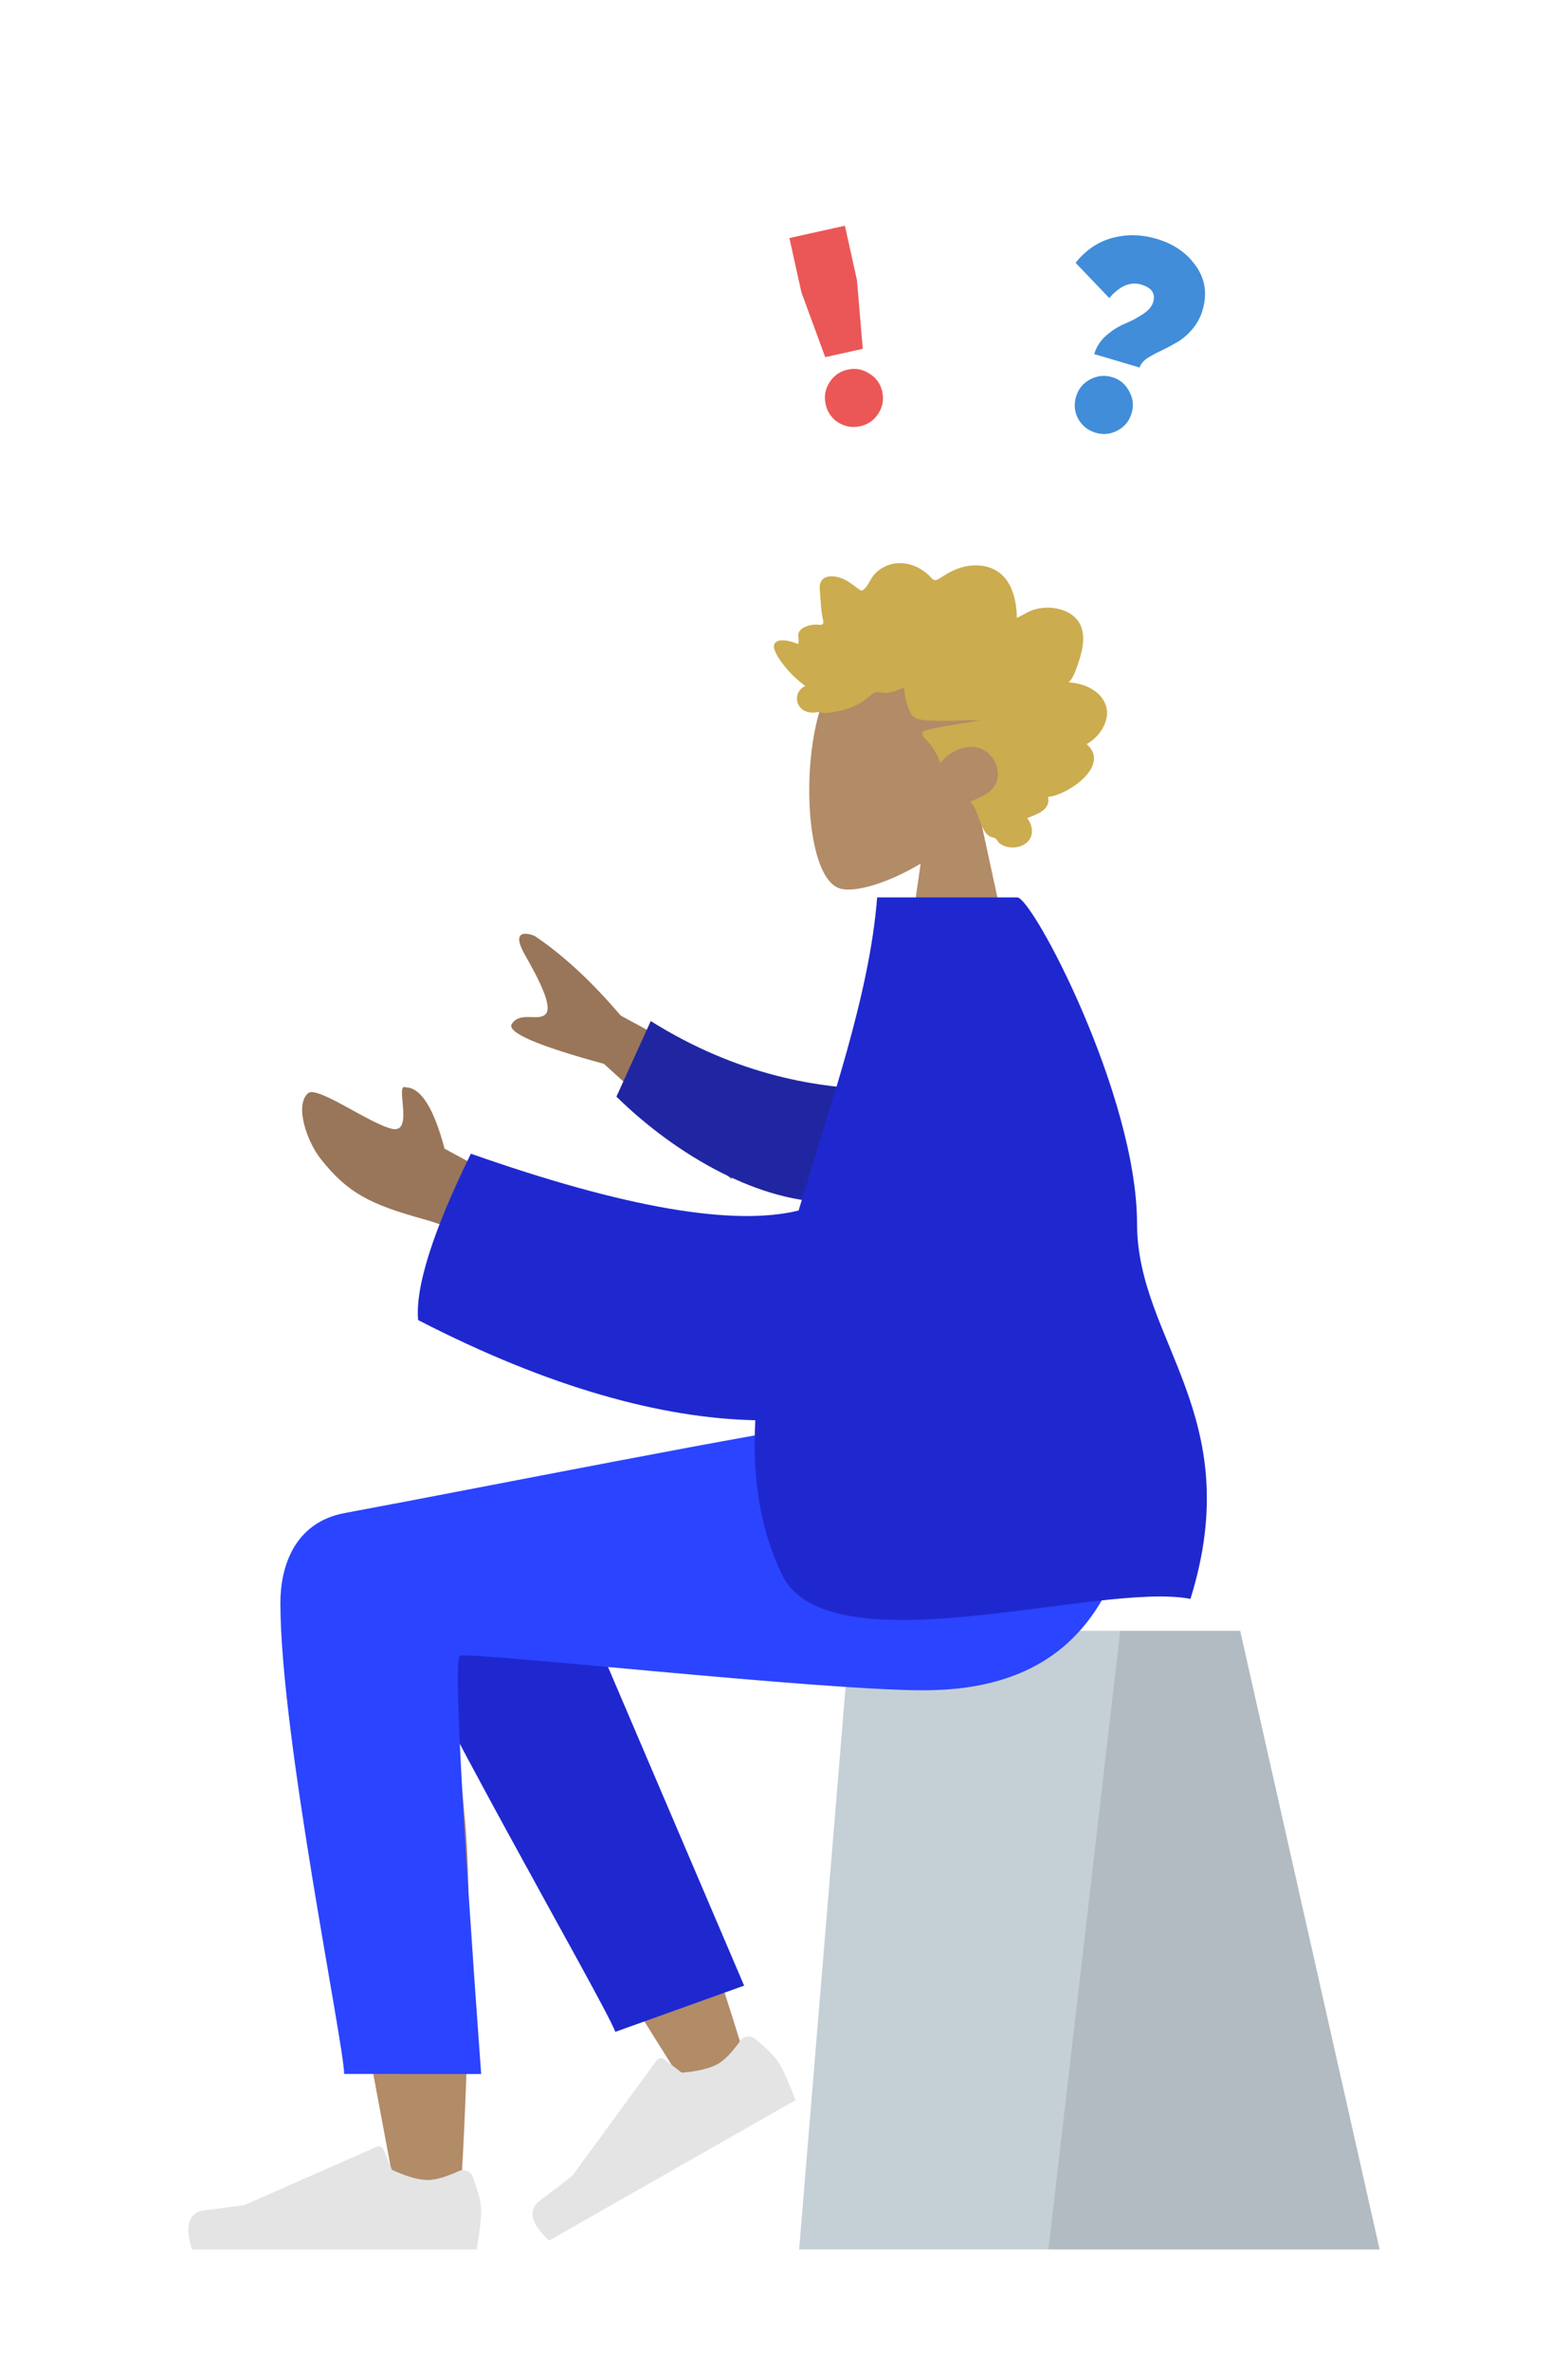 <svg width="90" height="136" viewBox="0 0 90 136" fill="none" xmlns="http://www.w3.org/2000/svg">
<path d="M47.366 20.497L46.002 16.784L45.309 13.66L48.496 12.954L49.188 16.078L49.521 20.019L47.366 20.497ZM50.411 23.738C50.168 24.12 49.823 24.361 49.375 24.46C48.927 24.559 48.507 24.488 48.115 24.248C47.734 24.005 47.492 23.654 47.39 23.196C47.291 22.748 47.363 22.333 47.606 21.951C47.857 21.557 48.207 21.31 48.655 21.211C49.103 21.112 49.518 21.189 49.902 21.442C50.294 21.683 50.54 22.027 50.639 22.475C50.741 22.933 50.665 23.355 50.411 23.738Z" fill="#EB5757"/>
<path d="M62.804 20.32C62.928 19.901 63.163 19.542 63.507 19.244C63.864 18.938 64.22 18.715 64.573 18.575C64.929 18.424 65.265 18.246 65.582 18.04C65.912 17.826 66.115 17.591 66.191 17.335C66.337 16.845 66.108 16.51 65.504 16.331C64.88 16.146 64.27 16.405 63.672 17.107L61.736 15.081C62.319 14.353 63.022 13.877 63.844 13.653C64.677 13.433 65.528 13.451 66.398 13.709C67.38 14 68.131 14.523 68.653 15.278C69.178 16.023 69.301 16.866 69.022 17.807C68.895 18.236 68.69 18.61 68.407 18.926C68.137 19.236 67.848 19.478 67.54 19.654C67.232 19.83 66.929 19.99 66.63 20.135C66.334 20.27 66.069 20.414 65.835 20.567C65.611 20.723 65.47 20.899 65.412 21.093L62.804 20.32ZM64.142 24.705C63.744 24.921 63.325 24.964 62.886 24.833C62.446 24.703 62.113 24.438 61.887 24.037C61.671 23.639 61.63 23.215 61.763 22.765C61.893 22.326 62.157 21.998 62.555 21.782C62.966 21.559 63.391 21.512 63.831 21.642C64.271 21.773 64.597 22.042 64.81 22.45C65.036 22.851 65.084 23.271 64.954 23.71C64.82 24.16 64.55 24.492 64.142 24.705Z" fill="#418DD9"/>
<path fill-rule="evenodd" clip-rule="evenodd" d="M56.223 46.772C57.558 45.223 58.462 43.326 58.311 41.199C57.876 35.072 49.245 36.42 47.566 39.512C45.887 42.605 46.087 50.449 48.256 51.002C49.122 51.222 50.965 50.682 52.841 49.565L51.664 57.798H58.617L56.223 46.772Z" fill="#B28B67"/>
<path fill-rule="evenodd" clip-rule="evenodd" d="M61.342 39.159C61.567 38.94 61.689 38.626 61.795 38.328C61.905 38.018 62.012 37.705 62.085 37.383C62.231 36.739 62.233 35.998 61.768 35.498C61.395 35.097 60.836 34.917 60.319 34.878C59.975 34.852 59.622 34.9 59.292 35.007C58.965 35.113 58.683 35.325 58.366 35.456C58.354 34.762 58.234 34.036 57.877 33.444C57.535 32.873 56.988 32.553 56.365 32.469C55.727 32.382 55.096 32.53 54.524 32.835C54.38 32.912 54.239 32.992 54.103 33.083C53.989 33.159 53.871 33.251 53.738 33.281C53.589 33.316 53.515 33.231 53.419 33.124C53.305 32.998 53.178 32.887 53.042 32.789C52.445 32.355 51.661 32.177 50.969 32.437C50.651 32.557 50.34 32.76 50.124 33.041C49.931 33.291 49.794 33.687 49.528 33.861C49.415 33.935 49.335 33.837 49.232 33.765C49.078 33.656 48.93 33.536 48.774 33.431C48.554 33.282 48.317 33.171 48.062 33.112C47.69 33.027 47.175 33.047 47.068 33.529C47.028 33.711 47.059 33.904 47.072 34.087C47.089 34.338 47.108 34.588 47.13 34.839C47.147 35.029 47.168 35.212 47.204 35.399C47.223 35.498 47.284 35.684 47.241 35.783C47.187 35.908 46.938 35.837 46.831 35.842C46.621 35.85 46.41 35.886 46.216 35.975C46.066 36.044 45.907 36.145 45.844 36.316C45.805 36.42 45.815 36.528 45.833 36.636C45.855 36.765 45.83 36.834 45.814 36.964C45.532 36.827 44.554 36.522 44.431 37.022C44.39 37.188 44.483 37.376 44.554 37.516C44.679 37.763 44.843 37.988 45.01 38.202C45.359 38.65 45.776 39.036 46.224 39.366C45.699 39.597 45.561 40.277 46.016 40.683C46.217 40.862 46.487 40.902 46.74 40.89C46.833 40.886 46.966 40.851 47.039 40.867C47.079 40.875 47.121 40.908 47.175 40.912C47.532 40.936 47.936 40.851 48.285 40.773C48.908 40.633 49.497 40.341 49.978 39.898C50.102 39.784 50.204 39.718 50.37 39.72C50.516 39.721 50.659 39.761 50.804 39.764C51.189 39.774 51.536 39.588 51.894 39.464C51.916 39.941 52.053 40.467 52.251 40.896C52.412 41.247 52.748 41.297 53.079 41.328C54.136 41.426 55.197 41.317 56.255 41.318C55.23 41.547 54.172 41.641 53.156 41.911C52.697 42.032 53.048 42.338 53.244 42.55C53.567 42.899 53.807 43.331 53.974 43.787C54.475 43.141 55.361 42.716 56.146 42.914C57.013 43.133 57.624 44.292 57.069 45.126C56.747 45.609 56.166 45.796 55.682 46.004C56.06 46.392 56.151 46.964 56.378 47.447C56.49 47.684 56.647 47.953 56.898 48.036C56.991 48.067 57.099 48.07 57.172 48.144C57.263 48.237 57.285 48.34 57.4 48.419C57.862 48.737 58.583 48.712 58.992 48.298C59.362 47.924 59.266 47.332 58.957 46.952C59.449 46.75 60.345 46.489 60.149 45.732C61.215 45.662 63.803 43.953 62.373 42.705C63.158 42.267 63.879 41.195 63.375 40.251C62.986 39.523 62.083 39.198 61.342 39.159Z" fill="#CBAC4F"/>
<path fill-rule="evenodd" clip-rule="evenodd" d="M71.184 93.587H48.802L45.869 129.089H79.187L71.184 93.587Z" fill="#C5CFD6"/>
<path fill-rule="evenodd" clip-rule="evenodd" d="M71.184 93.587H64.3L60.18 129.089H79.187L71.184 93.587Z" fill="black" fill-opacity="0.1"/>
<path fill-rule="evenodd" clip-rule="evenodd" d="M23.284 87.504C20.898 86.088 16.894 87.907 16.897 89.933C16.905 95.992 22.501 124.551 22.793 126.357C23.085 128.162 26.215 128.639 26.398 126.363C26.688 122.741 27.226 110.202 26.687 104.398C26.465 102.003 26.225 99.721 25.989 97.686C28.926 102.926 33.467 110.429 39.613 120.194L42.95 118.688C40.33 110.157 38.181 104.134 36.504 100.62C33.633 94.603 30.941 89.45 29.808 87.635C28.026 84.78 24.924 85.776 23.284 87.504Z" fill="#B28B67"/>
<path fill-rule="evenodd" clip-rule="evenodd" d="M42.711 113.95L31.259 87.141C28.516 82.78 20.824 88.028 21.759 90.558C23.884 96.301 34.686 114.892 35.319 116.603L42.711 113.95Z" fill="#1F28CF"/>
<path fill-rule="evenodd" clip-rule="evenodd" d="M43.337 117.002C44.052 117.586 44.518 118.062 44.734 118.431C44.996 118.88 45.304 119.577 45.657 120.524C45.133 120.823 40.42 123.508 31.52 128.58C30.447 127.584 30.278 126.812 31.014 126.265C31.749 125.718 32.356 125.256 32.834 124.88L37.703 118.227C37.797 118.099 37.978 118.071 38.108 118.165C38.11 118.166 38.112 118.168 38.115 118.17L39.132 118.946C40.063 118.868 40.758 118.699 41.216 118.438C41.588 118.225 42.015 117.783 42.496 117.111L42.496 117.111C42.681 116.853 43.043 116.793 43.304 116.977C43.316 116.985 43.327 116.994 43.337 117.002Z" fill="#E4E4E4"/>
<path fill-rule="evenodd" clip-rule="evenodd" d="M27.13 124.909C27.455 125.765 27.617 126.404 27.617 126.829C27.617 127.345 27.53 128.099 27.355 129.089C26.749 129.089 21.302 129.089 11.015 129.089C10.59 127.702 10.835 126.953 11.75 126.842C12.665 126.732 13.425 126.632 14.03 126.543L21.625 123.196C21.771 123.132 21.943 123.197 22.008 123.341C22.009 123.344 22.01 123.346 22.011 123.349L22.499 124.519C23.346 124.91 24.034 125.105 24.564 125.105C24.994 125.105 25.588 124.933 26.346 124.59L26.346 124.59C26.637 124.458 26.981 124.584 27.115 124.872C27.12 124.884 27.126 124.897 27.13 124.909Z" fill="#E4E4E4"/>
<path fill-rule="evenodd" clip-rule="evenodd" d="M16.094 91.993C16.094 99.599 19.75 117.342 19.752 119.017L27.617 119.023C26.465 103.191 26.057 95.19 26.392 95.019C26.894 94.763 46.977 97.001 53 97.001C61.686 97.001 65.279 91.588 65.57 81.561H48.365C44.861 81.932 26.588 85.574 19.802 86.826C16.897 87.362 16.094 89.897 16.094 91.993Z" fill="#2B44FF"/>
<path fill-rule="evenodd" clip-rule="evenodd" d="M45.684 63.724L35.628 58.282C33.956 56.319 32.308 54.795 30.685 53.709C30.189 53.505 29.322 53.381 30.133 54.803C30.944 56.226 31.732 57.758 31.319 58.197C30.906 58.635 29.876 58.023 29.383 58.751C29.054 59.236 30.814 60.003 34.664 61.052L41.971 67.663L45.684 63.724ZM29.934 68.317L25.517 65.919C24.897 63.588 24.157 62.415 23.294 62.401C22.632 62.096 23.785 65.041 22.53 64.786C21.275 64.531 18.211 62.279 17.683 62.736C16.902 63.412 17.599 65.489 18.419 66.522C19.953 68.454 21.222 69.114 24.361 69.979C26.002 70.431 27.776 71.337 29.683 72.697L29.934 68.317Z" fill="#997659"/>
<path fill-rule="evenodd" clip-rule="evenodd" d="M50.582 62.512C47.059 62.475 42.362 61.74 37.351 58.596L35.382 62.934C38.839 66.324 43.7 69.11 47.95 68.992C51.3 68.899 53.012 64.895 50.582 62.512Z" fill="#2026A2"/>
<path fill-rule="evenodd" clip-rule="evenodd" d="M45.839 69.468C42.099 70.39 35.829 69.303 27.027 66.208C24.843 70.671 23.834 73.853 23.999 75.754C31.55 79.652 38.022 81.39 43.353 81.505C43.184 84.631 43.569 87.606 44.863 90.324C47.522 95.913 63.094 90.737 68.33 91.756C71.609 81.233 65.269 76.956 65.264 70.223C65.259 62.849 59.267 51.499 58.386 51.499H50.347C49.904 57.13 47.671 63.337 45.839 69.468Z" fill="#1F28CF"/>
</svg>
